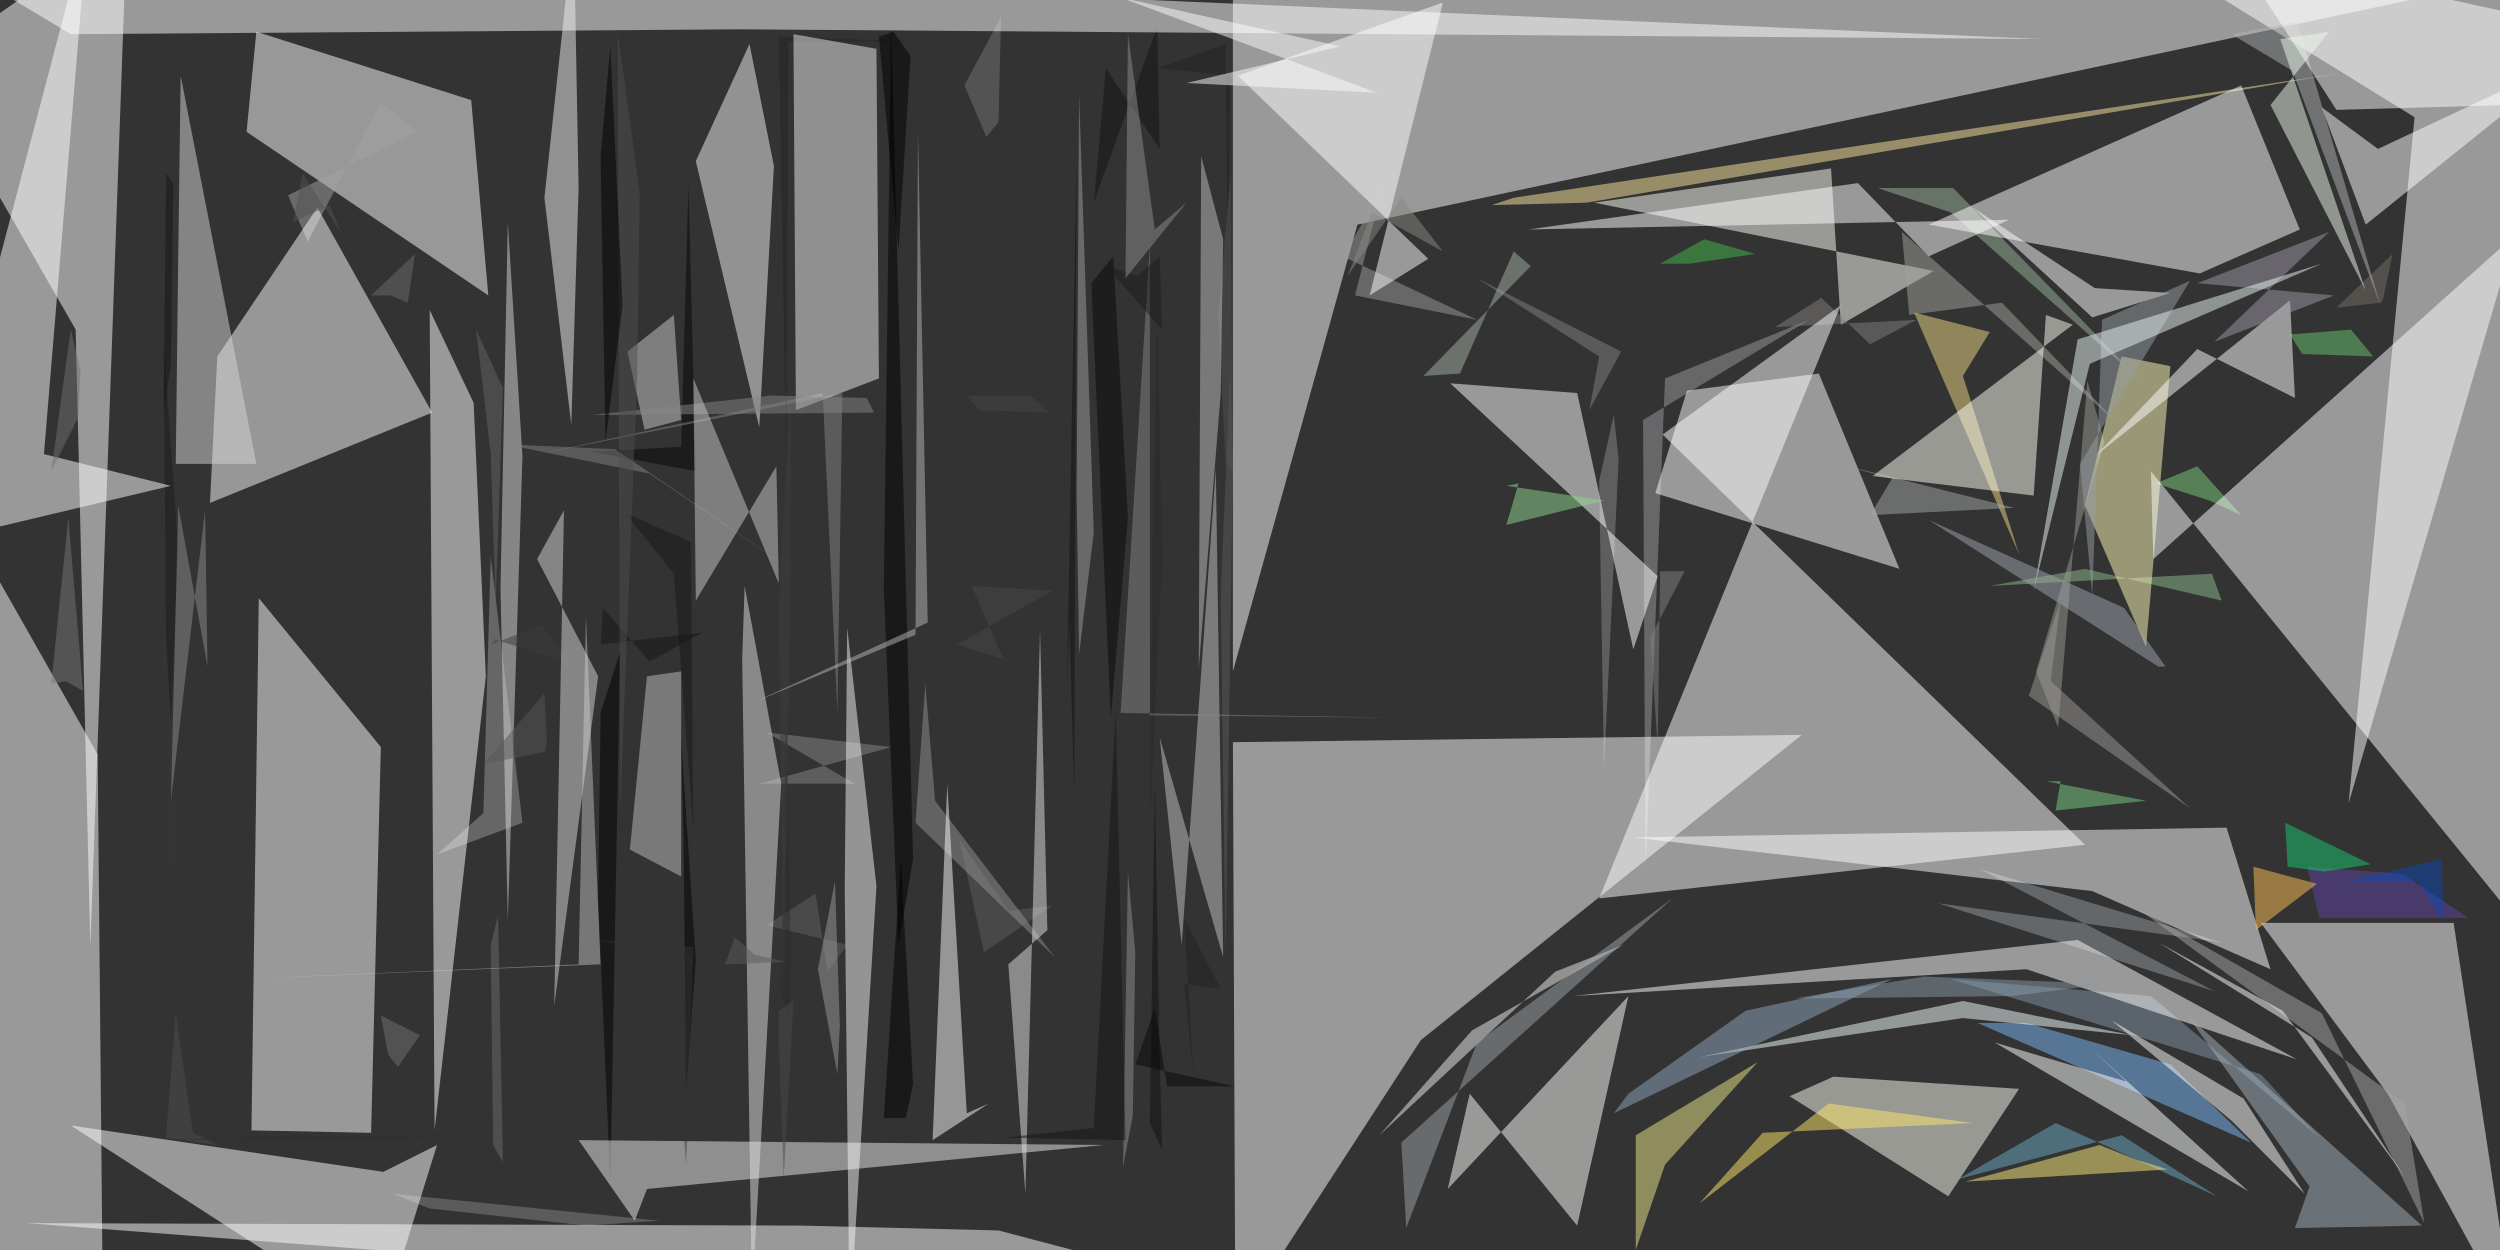 <svg version="1.1" viewBox="0 0 1024 512" width="1024" height="512" xmlns="http://www.w3.org/2000/svg">
  <rect x="0" y="0" width="1024" height="512" fill="#333333" stroke="none"/>
  <g fill-opacity=".5">
    <path fill="#8ebd8d" d="M906 235l4 11-56-13-39 7" />
    <path fill="#727272" d="M172 424l-9 13-4-5-3-16" />
    <path fill="#f2f2f2" d="M317 68l-10-50-22 48 26 109" />
    <path fill="#636363" d="M314 379l20-13 5 32 8-11" />
    <path fill="#1c1c1c" d="M70 297l3-72-6-85 1 122" />
    <path fill="#9b9b9b" d="M201 228l-3 105-19 17 35-13" />
    <path fill="#6c6c6c" d="M202 469l-1-82 3-12 2 101" />
    <path fill="#9b9b94" d="M855 156l7 25-28 94 9 23" />
    <path fill="#bcbcbc" d="M240 252l-3 143-138 6 147-6" />
    <path fill="#9d9ca0" d="M682 155l-8 201-1-184 68-41" />
    <path fill="#777167" d="M957 126l23-22-4 19-1 1" />
    <path fill="#7dcf7c" d="M900 191l-17 7 22 7 13 6" />
    <path fill="#fffdb8" d="M879 265l10-115-20-4-15 61" />
    <path fill="#fffff7" d="M733 449l65 41 29-44-76-5" />
    <path fill="#47ba4c" d="M680 108h12l27-4-21-6" />
    <path fill="#ffe86b" d="M722 464l-26 29 53-41 59 8" />
    <path fill="#979da0" d="M811 356l96 50-113-36 116 16" />
    <path fill="#191919" d="M283 222l1 118-8-105-20-25" />
    <path fill="#fffff9" d="M792 111L653 83l97-14 4 64" />
    <path fill="#8497a6" d="M799 401l82 7 69 58-24-26" />
    <path fill="#646464" d="M206 159l-11-24 6 51 2 62" />
    <path fill="#5f5f5f" d="M431 371l-28 19-10-46 20 29" />
    <path fill="#cacaca" d="M257 144l19-15 3 43-15 4" />
    <path fill="#060606" d="M279 183l-37 2 43 8-3-118" />
    <path fill="#858585" d="M343 292l-6-131-121 26 129-26" />
    <path fill="#4f4f4f" d="M68 466l4-51 7 49 10 5" />
    <path fill="#7db9f8" d="M830 419h-20l112 49-33-32" />
    <path fill="#c1c1c1" d="M265 277l-7 71 21 11v-84" />
    <path fill="#fefefe" d="M105 13l-4 41 99 67-7-80" />
    <path fill="#c5c5c5" d="M484 387l-9-85 26 90-3-200" />
    <path fill="#66c76e" d="M938 137l25-2 9 11-29-1" />
    <path fill="#a3a3a3" d="M126 99l30-57 15 12-53 26" />
    <path fill="#5f45a5" d="M984 358l-39-3 5 21h61" />
    <path fill="#fff" d="M199 277l-5-112-18-38 2 336" />
    <path fill="#252525" d="M376 17h-53l-1 172-3-174" />
    <path d="M250 485l-5-117 1-76 8-25" />
    <path fill="#fff" d="M556 92L987 0 505-31v306" />
    <path fill="#dbdbdb" d="M214 187l-6-96-3 150 3 136" />
    <path fill="#171717" d="M266 271l-19-22-1 15 42-5" />
    <path fill="#313131" d="M208 466l-48 1H65l52-2" />
    <path fill="#343434" d="M402 221v112l6-45-2-73" />
    <path fill="#fff" d="M-31 223L36-31 18 186l52 13" />
    <path fill="#111" d="M471 460l2-140 2 113 1 38" />
    <path fill="#6d6d6d" d="M152 121l18-17-3 20-7-3" />
    <path fill="#fff" d="M941 434l-90-49-207 23 186-11m108-274l-80 64 42-44 40 20" />
    <path fill="#fff" d="M962 329l93-318-194-42 128 79" />
    <path fill="#fce99e" d="M611 84l9-3 338-51-308 53" />
    <path fill="#9f9ba7" d="M900 116l54-21-47 45 49-19" />
    <path fill="#f3f0ef" d="M565 465l38-43 62-35-28 11" />
    <path fill="#9cb49c" d="M769 77l30 10 78 69-77-79" />
    <path d="M285 393l-4 55-1-105-1-40" />
    <path fill="#fff" d="M40 309l-42-74-29 274 73 13" />
    <path fill="#ede88a" d="M670 465v47l12-35 38-42" />
    <path fill="#3c3c3c" d="M203 262l-2 2 21-8 12 16" />
    <path fill="#8d8a8b" d="M663 188l-2-18-6 27 2 118" />
    <path fill="#222" d="M474 28l28-10 1 100 1-87" />
    <path fill="#848484" d="M161 489l15 6 64 7 30-2" />
    <path fill="#898989" d="M314 300l51 6-54 15h39" />
    <path fill="#282828" d="M471 340l5-111-2-103-2 98" />
    <path fill="#fff" d="M942 94l-41 18-111-20 128-57" />
    <path fill="#fdfdfd" d="M177 169l-91 37 3-60 41-61" />
    <path fill="#222" d="M489 442l-4-39 15 2-15-29" />
    <path fill="#fff" d="M156 306l-50-61-3 218 49 1m176 38l-317-1 546 42-148-39" />
    <path fill="#909090" d="M465 390l-1 67-4 21 2-121" />
    <path fill="#ededed" d="M265 487l-5 13-23-33 215 2" />
    <path fill="#fff" d="M889 120l-32 10-49-45 50 33" />
    <path fill="#2c2c2c" d="M323 418l1-20-2-116-2 126" />
    <path fill="#5a5a5a" d="M505 190l-3 202-2-149 4-92" />
    <path fill="#565656" d="M223 284l-25 29 25-5 1-4" />
    <path fill="#a2a29d" d="M779 95l3 34 38-5 48 50" />
    <path fill="#fff" d="M157 480L29 461l127 82 23-74m467-308l-52-4 85 79-10 30" />
    <path fill="#171717" d="M71 75l-1 74-3 21 1-99" />
    <path fill="#9f9b99" d="M831 285l13-39-4 33 57 52" />
    <path fill="#fff" d="M31 135L-31 27l83-58-15 419" />
    <path fill="#6baac4" d="M842 460l66 30-39-25-67 18" />
    <path fill="#999ea2" d="M861 131l36-16-45 75 5 54" />
    <path fill="#777" d="M21 280l6-1 7 4-6-71" />
    <path fill="#121212" d="M448 83l5-55 22 33-1-50" />
    <path fill="#fffffe" d="M646 502l-44-54-9 39 74-79" />
    <path fill="#83807f" d="M766 141l-20-19-19 12 58-3" />
    <path fill="#fff" d="M1055 74L882 229l-1-36 174 214" />
    <path fill="#757575" d="M404 56l-9-21 15-28-1 43" />
    <path fill="#f5ffff" d="M696 433l108-23 69 14-69-7" />
    <path fill="#363636" d="M73 340l-6-88v144l4-26" />
    <path fill="#838285" d="M664 144l-13 24 4-22-50-32" />
    <path fill="#eaf5f5" d="M851 139l-18 103 23-93 95-41" />
    <path fill="#e1e1e1" d="M304 270l4 262 12-211-15-81" />
    <path fill="#f0da84" d="M804 154l23 73-43-99 31 8" />
    <path fill="#feffff" d="M871 443l-15-14 65 59-104-61" />
    <path fill="#464646" d="M396 162h26l8 7-29-1" />
    <path fill="#878787" d="M471 293l102 1-114-2 12-192" />
    <path fill="#fff" d="M678 202l100 31-33-80-54 7" />
    <path fill="#4a4a4a" d="M325 410l-6 4v13l2 56" />
    <path fill="#5c5c5c" d="M297 395l4-11 8 7 13 3" />
    <path fill="#9d9d9d" d="M555 121l11-43-16 27 55 26" />
    <path fill="#eee" d="M360 155l-1-135-34-6 1 154" />
    <path fill="#3f3f3f" d="M324 230l-3 178-2-158 5-94" />
    <path fill="#9fa5ad" d="M870 249l17 24h-3l-94-60" />
    <path fill="#18cb6d" d="M937 355l15 2 19-3-35-17" />
    <path fill="#ffee7c" d="M888 479l-13-4-15-6-55 15" />
    <path fill="#525252" d="M504 72l1 122-3-5-3-59" />
    <path d="M368 387l-6-146 3-231 9 342" />
    <path fill="#b1b2b4" d="M941 9l34 116-36-96-25-15" />
    <path fill="#121212" d="M438 255l-1 28 4-222-1 265" />
    <path fill="#f6f6f6" d="M346 364l2 179 11-180-12-106" />
    <path fill="#a5a7a6" d="M745 188l80 20-59 3 9-15" />
    <path fill="#a0a0a0" d="M442 268l-1-66 1-163 6 179" />
    <path fill="#9da5aa" d="M576 503l29-76 80-59-111 100" />
    <path fill="#090909" d="M478 445h28l-41-9 8-23" />
    <path fill="#fff" d="M585 106l-24 15L591 1l-84 30" />
    <path fill="#939393" d="M375 337l4-57 4 48 49 64" />
    <path fill="#fff" d="M930 397l-73-32-188-22 243-4" />
    <path fill="#0c48b4" d="M1001 377l-11-16h-29l39-9" />
    <path fill="#fff" d="M1030 543l-52-95-52-70h79" />
    <path fill="#e2e2e2" d="M420 489l-7-94 16-14-3-123" />
    <path fill="#494949" d="M392 264l39-22-33-2 13 30" />
    <path fill="#828282" d="M252 184l-45-2 59 12 65 44" />
    <path fill="#717171" d="M32 171l-11 22 8-58 4 17" />
    <path fill="#fff" d="M582 426l-76 117-1-239 233-3m206 188l-30-30-49-41 54 32" />
    <path fill="#525252" d="M120 91l4-20 16 25-5-12" />
    <path fill="#fff" d="M951 44l18 48 86-69-81 38" />
    <path fill="#c1c1c1" d="M491 274l1-210 9 34-1 63" />
    <path fill="#a3b3be" d="M992 502l-52 1 6-17-50-70" />
    <path fill="#8fa7bc" d="M775 401l-114 55 6-8 48-34" />
    <path fill="#90d98f" d="M657 205l-40-6 5-1-5 17" />
    <path d="M360 15l6-2 7 10-5 80" />
    <path fill="#ffc256" d="M923 355l1 26 25-19-15-4" />
    <path fill="#fffff7" d="M767 195l66 8 5-74 11 4" />
    <path fill="#d9d9d9" d="M231 209l-4 203 18-135-25-48" />
    <path fill="#fff" d="M854 346L681 178l73-53-99 243" />
    <path fill="#838282" d="M676 261l3 45 1-72h10" />
    <path fill="#fdfdfd" d="M564 38L459-1l90 20-63 15" />
    <path fill="#9c9c9c" d="M342 361l2 59-1 20-8-43" />
    <path fill="#868686" d="M242 170l116-1-3-6-39-1" />
    <path d="M374 444l-5-92-7 106h9" />
    <path fill="#151515" d="M448 462l9-171 4 176-50-1" />
    <path fill="#fafafa" d="M388 321l8 135 9-4-23 15" />
    <path fill="#a8a7a7" d="M993 501l-42-86-77-44 111 81" />
    <path fill="#4f4f4f" d="M254 332l-1-319 9 66-1 74" />
    <path fill="#fff" d="M836 16L-31-22l60 36 274-2" />
    <path d="M250 19l5 106-7 56-2-117" />
    <path fill="#79d284" d="M838 320l41 8-37 4 2-12" />
    <path fill="#cacaca" d="M318 191l-33 55-1-91 35 84" />
    <path fill="#d6d6d6" d="M73 105l-1 85h33L74 31" />
    <path fill="#080808" d="M447 116l8 178 7-82-6-107" />
    <path fill="#fff" d="M947 425l-63-39 51 28 50 68M908-31l49 76 71-2 27-72" />
    <path fill="#898982" d="M574 81l17 22-29-16-10 26" />
    <path fill="#b8b8b8" d="M376 54l-1 206-67 28 72-33" />
    <path fill="#a5b1a5" d="M620 103l7 6-44 45 15-1" />
    <path fill="#343434" d="M275 391l6 86 3-89-40-3" />
    <path fill="#eff8ed" d="M954 13l-24 30 39 76-35-103" />
    <path fill="#1d1d1d" d="M466 113l-13-4 23 26-1-30" />
    <path fill="#fff" d="M823 90l-33 15-29-30-135 19" />
    <path fill="#899ba8" d="M824 408l39-5-75-3-53 9" />
    <path fill="#8c8c8c" d="M84 209L70 328l3-121 12 66" />
    <path fill="#8f8f8f" d="M486 83l-25 31 1-100 11 80" />
    <path fill="#f1f1f1" d="M237 77l-2-108-12 112 11 93" />
  </g>
</svg>